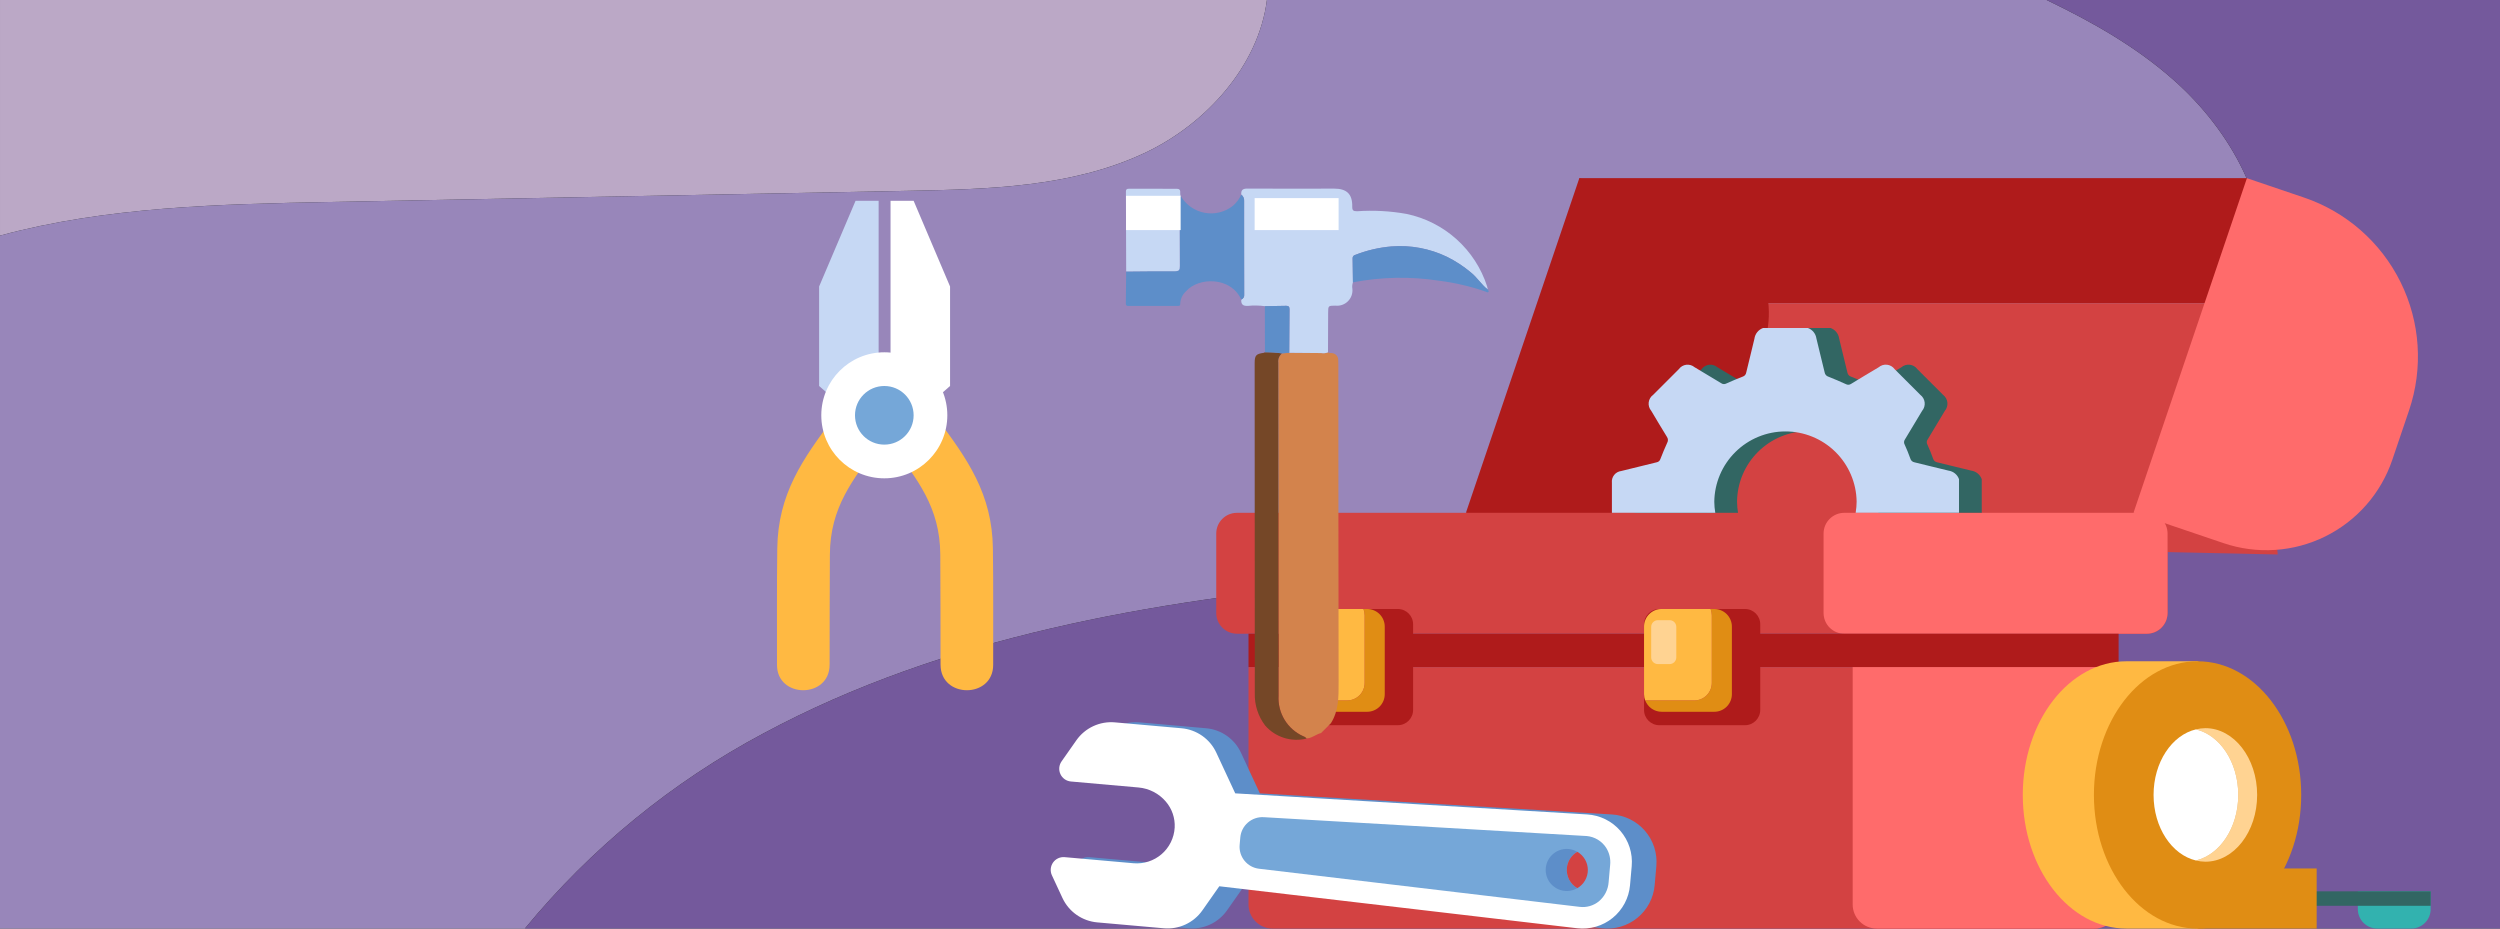 <svg fill="none" height="130" viewBox="0 0 350 130" width="350" xmlns="http://www.w3.org/2000/svg" xmlns:xlink="http://www.w3.org/1999/xlink"><rect x="0" y="0" width="350" height="130" fill="#333333" stroke="none"/><clipPath id="a"><path d="m0 0h350v130h-350z"/></clipPath><g clip-path="url(#a)"><path d="m127.214 26.714c11.23-.217 22.843-.519 33.013-5.286 8.631-4.045 15.973-12.228 17.14-21.428h-177.367v32.984c14.874-4.037 30.724-4.408 46.24-4.707z" fill="#bba8c6"/><path d="m106.907 102.663c25.344-13.619 54.416-18.511 83.059-21.222s57.6-3.465 85.7-9.662c9.195-2.028 18.436-4.713 26.243-9.977s14.071-13.486 15.013-22.855c1.05-10.439-4.65-20.643-12.48-27.627-5.298-4.725-11.492-8.235-17.918-11.32h-109.157c-1.171 9.2-8.509 17.383-17.14 21.429-10.17 4.767-21.783 5.069-33.013 5.286l-80.974 1.562c-15.516.3-31.366.67-46.24 4.707v97.016h73.482c9.237-11.22 20.595-20.509 33.425-27.337z" fill="#9886ba"/><path d="m350 0h-63.476c6.427 3.085 12.62 6.595 17.919 11.321 7.83 6.983 13.53 17.187 12.48 27.627-.942 9.368-7.206 17.591-15.013 22.855s-17.049 7.949-26.243 9.977c-28.1 6.2-57.057 6.951-85.7 9.662s-57.715 7.6-83.059 21.222c-12.83 6.827-24.188 16.116-33.426 27.336h276.518z" fill="#74599c"/><path d="m221.105 24.943h93.463l1.433 17.513h-93.084z" fill="#af1b1b"/><path d="m226.351 75.636-3.434-33.18h93.084l2.877 35.172z" fill="#d34242"/><path d="m227.191 79.212-21.956-7.441 15.869-46.824 17.142 5.81c3.475 1.178 6.34 3.688 7.965 6.978 1.624 3.29 1.875 7.091.697 10.566l-8.62 25.434c-.744 2.198-2.332 4.01-4.413 5.037-2.081 1.028-4.484 1.186-6.682.441z" fill="#af1b1b"/><path d="m173.176 88.72h127.381c1.603 0 2.902-1.299 2.902-2.902v-11.121c0-1.603-1.299-2.902-2.902-2.902h-127.381c-1.603 0-2.902 1.299-2.902 2.902v11.121c0 1.603 1.299 2.902 2.902 2.902z" fill="#d34242"/><path d="m258.202 88.72h42.354c1.603 0 2.902-1.299 2.902-2.902v-11.121c0-1.603-1.299-2.902-2.902-2.902h-42.354c-1.603 0-2.902 1.299-2.902 2.902v11.121c0 1.603 1.299 2.902 2.902 2.902z" fill="#ff6b6b"/><path d="m174.79 93.394h121.814v-4.673h-121.814z" fill="#af1b1b"/><path d="m293.229 130h-115.063c-.895 0-1.754-.356-2.386-.989-.633-.632-.989-1.491-.989-2.386v-33.231h121.813v33.231c0 .895-.356 1.754-.989 2.386-.632.633-1.491.989-2.386.989z" fill="#d34242"/><path d="m293.229 130h-30.48c-.895 0-1.754-.356-2.386-.989-.633-.632-.989-1.491-.989-2.386v-33.231h37.23v33.231c0 .895-.356 1.754-.989 2.386-.632.633-1.491.989-2.386.989z" fill="#ff6b6b"/><path d="m244.298 85.259h-11.995c-1.18 0-2.137.957-2.137 2.137v11.995c0 1.18.957 2.137 2.137 2.137h11.995c1.18 0 2.137-.957 2.137-2.137v-11.995c0-1.18-.957-2.137-2.137-2.137z" fill="#af1b1b"/><path d="m240 85.259h-.515c.11.28.167.578.169.879v9.462c0 .653-.26 1.28-.722 1.742s-1.089.722-1.742.722h-6.856c.177.466.492.868.903 1.151s.898.434 1.397.434h7.366c.653 0 1.28-.26 1.742-.722s.722-1.089.722-1.742v-9.462c0-.653-.26-1.28-.722-1.742s-1.089-.722-1.742-.722z" fill="#e08d14"/><path d="m239.654 95.6v-9.463c-.002-.301-.059-.599-.169-.879h-6.855c-.654 0-1.28.26-1.742.722s-.722 1.089-.722 1.742v9.465c.002.301.059.599.169.879h6.856c.324-0.0.644-.064.943-.188.299-.124.571-.306.799-.535.229-.229.41-.501.534-.8s.187-.62.187-.943z" fill="#ffb942"/><path d="m233.742 86.824h-1.636c-.519 0-.94.421-.94.94v4.269c0 .519.421.94.94.94h1.636c.519 0 .94-.421.94-.94v-4.269c0-.519-.421-.94-.94-.94z" fill="#ffd392"/><path d="m195.697 85.259h-11.995c-1.18 0-2.137.957-2.137 2.137v11.995c0 1.18.957 2.137 2.137 2.137h11.995c1.18 0 2.137-.957 2.137-2.137v-11.995c0-1.18-.957-2.137-2.137-2.137z" fill="#af1b1b"/><path d="m191.4 85.259h-.515c.11.28.167.578.169.879v9.462c0 .653-.26 1.28-.722 1.742s-1.089.722-1.742.722h-6.856c.177.466.492.868.903 1.151s.898.434 1.397.434h7.366c.653 0 1.28-.26 1.742-.722s.722-1.089.722-1.742v-9.462c0-.653-.26-1.28-.722-1.742s-1.089-.722-1.742-.722z" fill="#e08d14"/><path d="m191.053 95.6v-9.463c-.002-.301-.059-.599-.169-.879h-6.856c-.654 0-1.28.26-1.742.722s-.722 1.089-.722 1.742v9.465c.002.301.059.599.169.879h6.856c.324 0 .644-.064.943-.188.299-.124.571-.306.8-.535s.41-.501.534-.8c.124-.299.187-.62.187-.944z" fill="#ffb942"/><path d="m185.141 86.824h-1.636c-.519 0-.94.421-.94.94v4.269c0 .519.421.94.94.94h1.636c.519 0 .94-.421.94-.94v-4.269c0-.519-.421-.94-.94-.94z" fill="#ffd392"/><path d="m311.306 76.043-12.608-4.273 15.869-46.824 7.989 2.708c5.903 2.001 10.769 6.264 13.528 11.852 2.76 5.588 3.186 12.044 1.185 17.947l-2.349 6.932c-.785 2.316-2.018 4.455-3.63 6.294-1.611 1.839-3.57 3.343-5.762 4.426-2.193 1.083-4.578 1.723-7.018 1.883-2.44.161-4.888-.16-7.204-.946z" fill="#ff6b6b"/><path d="m337.569 130h-4.745c-.724 0-1.418-.288-1.93-.799-.512-.512-.799-1.206-.799-1.93v-2.483h10.199v2.483c0 .723-.287 1.417-.798 1.928-.511.512-1.204.8-1.927.801z" fill="#32b2af"/><path d="m318.877 126.812h21.421v-2.025h-21.421z" fill="#326663"/><path d="m297.7 92.58h10.142l-3.742 1.938c4.8 3.052 8.108 9.406 8.108 16.771s-3.309 13.719-8.108 16.771l3.742 1.94h-10.142c-8.014 0-14.511-8.377-14.511-18.71s6.498-18.71 14.511-18.71z" fill="#ffb942"/><path d="m307.658 130c8.014 0 14.511-8.377 14.511-18.71s-6.497-18.71-14.511-18.71-14.511 8.377-14.511 18.71 6.497 18.71 14.511 18.71z" fill="#e08d14"/><path d="m307.666 130h16.668v-8.412h-16.668z" fill="#e08d14"/><path d="m313.352 111.29c0-4.579-2.556-8.373-5.927-9.177.433-.109.877-.167 1.324-.172 4 0 7.251 4.186 7.251 9.349s-3.246 9.35-7.251 9.35c-.447-.005-.891-.063-1.324-.172 3.375-.805 5.927-4.6 5.927-9.178z" fill="#ffd392"/><path d="m301.5 111.29c0-4.579 2.556-8.373 5.927-9.177 3.371.8 5.927 4.6 5.927 9.177s-2.556 8.373-5.927 9.177c-3.372-.804-5.927-4.599-5.927-9.177z" fill="#fff"/><path d="m263.117 70.209c-.03-2.626-1.095-5.133-2.964-6.978s-4.39-2.877-7.016-2.873-5.144 1.044-7.007 2.895-2.92 4.361-2.942 6.987c.005.521.051 1.042.138 1.556h-14.471c0-1.4 0-2.8 0-4.2-.045-.391.066-.785.309-1.095.244-.31.6-.51.991-.558 1.655-.413 3.309-.825 4.968-1.221.122-.021.235-.075.327-.157.093-.082.16-.188.195-.307.3-.765.609-1.524.951-2.269.074-.126.11-.271.103-.417-.006-.146-.054-.287-.138-.407-.75-1.208-1.472-2.434-2.2-3.654-.138-.161-.24-.35-.302-.553-.061-.203-.079-.417-.053-.628s.095-.414.204-.596c.108-.182.253-.34.426-.464 1.195-1.2 2.392-2.397 3.59-3.59.122-.169.277-.31.456-.416s.378-.174.585-.199c.206-.025.416-.008.615.051.2.059.385.159.544.292 1.249.744 2.5 1.486 3.739 2.245.101.072.22.114.344.121s.247-.021.356-.081c.762-.343 1.533-.669 2.313-.969.125-.04.236-.113.32-.213.085-.1.141-.221.16-.35.374-1.583.783-3.157 1.15-4.742.044-.337.181-.656.395-.92.213-.265.496-.465.816-.58h6.264c.312.111.588.305.798.56s.347.564.395.892c.369 1.6.789 3.186 1.162 4.784.024.136.085.263.178.366.092.103.212.178.345.216.821.323 1.632.672 2.436 1.037.113.066.243.098.374.092.131-.005.257-.048.365-.123 1.277-.788 2.568-1.551 3.856-2.321.161-.138.348-.242.551-.304.203-.062.416-.081.626-.057.211.025.414.093.597.2.183.107.342.251.466.423 1.2 1.194 2.396 2.39 3.588 3.588.17.127.311.287.417.47.106.183.173.387.197.597.024.21.006.423-.055.626s-.163.391-.299.553c-.8 1.342-1.6 2.685-2.416 4.02-.071.101-.111.219-.117.342s.023.244.084.351c.294.645.561 1.3.8 1.97.036.134.11.255.213.347s.23.154.367.177c1.6.376 3.184.8 4.783 1.167.327.049.635.185.891.396.256.21.449.486.56.798v4.7h-14.47c.09-.522.137-1.05.142-1.579z" fill="#326663"/><path d="m259.928 70.209c-.041-2.618-1.111-5.115-2.978-6.951-1.868-1.836-4.383-2.862-7.001-2.858-2.619.004-5.131 1.039-6.992 2.88-1.862 1.841-2.924 4.342-2.957 6.96.005.521.051 1.042.138 1.556h-14.472c0-1.4 0-2.8 0-4.2-.045-.391.066-.785.309-1.095.244-.31.6-.51.991-.558 1.655-.413 3.309-.825 4.968-1.221.122-.021.235-.075.327-.157.093-.082.16-.188.195-.307.3-.765.609-1.524.951-2.269.074-.126.11-.271.103-.417-.006-.146-.054-.287-.138-.407-.75-1.208-1.472-2.434-2.2-3.654-.138-.161-.24-.35-.302-.553-.061-.203-.079-.417-.053-.628s.095-.414.204-.596c.108-.182.253-.34.426-.464 1.195-1.2 2.392-2.397 3.59-3.59.122-.169.277-.31.456-.416s.378-.174.585-.199c.206-.025.416-.008.615.051.2.059.385.159.544.292 1.249.744 2.5 1.486 3.739 2.245.101.072.22.114.344.121s.247-.021.356-.081c.762-.343 1.533-.669 2.313-.969.125-.04.236-.113.32-.213.085-.1.141-.221.16-.35.374-1.583.783-3.157 1.15-4.742.044-.337.181-.656.395-.92.213-.265.496-.465.816-.58h6.27c.312.111.588.305.798.56s.347.564.395.892c.369 1.6.789 3.186 1.162 4.784.024.136.085.263.178.366.092.103.212.178.345.216.821.323 1.632.672 2.436 1.037.113.066.243.098.374.092.131-.005.258-.048.365-.123 1.277-.788 2.568-1.551 3.856-2.321.161-.138.348-.242.551-.304.203-.062.416-.081.626-.057.211.025.414.093.597.2.183.107.342.251.466.423 1.2 1.194 2.396 2.39 3.588 3.588.17.127.312.287.417.47.106.183.173.387.197.597.024.21.006.423-.055.626s-.163.391-.299.553c-.8 1.342-1.6 2.685-2.416 4.02-.071.101-.111.219-.117.342s.023.244.084.351c.294.645.561 1.3.8 1.97.036.134.11.255.213.347s.23.154.367.177c1.6.376 3.184.8 4.783 1.167.327.049.635.185.891.396.256.21.449.486.56.798v4.7h-14.47c.088-.522.133-1.05.136-1.579z" fill="#c6d8f4"/><g fill="#5d8ec9"><path d="m152.494 120 9.637.853c.709.063 1.423-.017 2.1-.235.678-.219 1.304-.571 1.843-1.036.538-.465.978-1.034 1.293-1.672.314-.638.497-1.334.538-2.044.073-1.332-.373-2.641-1.246-3.651-.964-1.129-2.333-1.835-3.812-1.967l-9.47-.839c-.313-.028-.614-.137-.872-.318-.257-.181-.463-.426-.595-.711-.133-.286-.188-.601-.161-.914.028-.314.138-.614.319-.872l2.073-2.954c.6-.856 1.416-1.538 2.364-1.978.948-.441 1.995-.624 3.036-.531l9.322.825c1.041.092 2.039.457 2.894 1.057s1.537 1.415 1.977 2.362l2.648 5.694 49.277 2.953c.888.053 1.757.284 2.554.679s1.508.945 2.088 1.619c.581.674 1.021 1.458 1.294 2.305.272.847.372 1.74.294 2.626l-.237 2.681c-.078.886-.334 1.747-.751 2.533-.417.785-.987 1.48-1.677 2.041s-1.485.979-2.339 1.227c-.854.249-1.75.324-2.633.221l-50.1-5.879-2.368 3.374c-.6.856-1.416 1.538-2.364 1.978-.948.441-1.995.624-3.036.531l-9.322-.825c-1.041-.092-2.039-.457-2.894-1.057s-1.537-1.415-1.977-2.362l-1.475-3.173c-.132-.285-.188-.599-.16-.912.027-.313.137-.614.317-.871s.424-.463.709-.596c.284-.133.599-.189.912-.162z"/><path d="m225.582 117.043c.55.048 1.082.221 1.555.507.473.285.875.674 1.175 1.138.452.719.649 1.569.558 2.413l-.212 2.4c-.036.52-.177 1.028-.415 1.492-.237.464-.567.875-.968 1.208-.373.299-.802.52-1.262.651-.46.13-.942.167-1.416.108l-44.884-5.336c-.799-.095-1.529-.497-2.035-1.122-.507-.625-.75-1.422-.678-2.223l.092-1.044c.071-.807.453-1.554 1.066-2.083.613-.53 1.409-.799 2.217-.751l45.1 2.633z"/><path d="m225.735 122.058c.144-1.623-1.055-3.055-2.678-3.198-1.623-.144-3.055 1.055-3.199 2.678s1.055 3.055 2.678 3.199c1.623.143 3.055-1.056 3.199-2.679z"/></g><path d="m149.045 120 9.637.853c.709.063 1.423-.017 2.1-.235.678-.219 1.304-.571 1.843-1.036.538-.465.978-1.034 1.293-1.672.314-.638.497-1.334.538-2.044.073-1.332-.373-2.641-1.246-3.651-.964-1.129-2.333-1.835-3.812-1.967l-9.47-.839c-.313-.028-.614-.137-.872-.318-.257-.181-.463-.426-.595-.711-.133-.286-.188-.601-.161-.914.028-.314.138-.614.319-.872l2.073-2.954c.6-.856 1.416-1.538 2.364-1.978.948-.441 1.995-.624 3.036-.531l9.322.825c1.041.092 2.039.457 2.894 1.057s1.537 1.415 1.977 2.362l2.648 5.694 49.277 2.953c.888.053 1.757.284 2.554.679s1.508.945 2.088 1.619c.581.674 1.021 1.458 1.294 2.305.272.847.372 1.74.294 2.626l-.237 2.681c-.078.886-.334 1.747-.751 2.533-.417.785-.987 1.48-1.677 2.041s-1.485.979-2.339 1.227c-.854.249-1.75.324-2.633.221l-50.1-5.879-2.368 3.374c-.6.856-1.416 1.538-2.364 1.978-.948.441-1.995.624-3.036.531l-9.322-.825c-1.041-.092-2.039-.457-2.894-1.057s-1.537-1.415-1.977-2.362l-1.475-3.173c-.132-.285-.188-.599-.16-.912.027-.313.137-.614.317-.871s.424-.463.709-.596c.284-.133.599-.189.912-.162z" fill="#fff"/><path d="m222.133 117.043c.55.048 1.082.221 1.555.507.474.285.875.674 1.175 1.138.452.719.649 1.569.558 2.413l-.212 2.4c-.036.52-.177 1.028-.415 1.492-.237.464-.567.875-.968 1.208-.373.299-.802.52-1.262.651-.46.13-.942.167-1.416.108l-44.884-5.336c-.798-.095-1.527-.497-2.034-1.121-.506-.623-.75-1.42-.679-2.22l.092-1.044c.071-.807.453-1.554 1.066-2.083.613-.53 1.409-.799 2.217-.751l45.1 2.633z" fill="#75a7d8"/><path d="m219.607 118.859c.428.04.842.173 1.212.391-.448.258-.82.629-1.078 1.077-.259.447-.395.955-.394 1.471 0 .517.137 1.025.397 1.472.259.447.632.817 1.08 1.074-.401.233-.851.368-1.314.394s-.925-.058-1.35-.244c-.424-.186-.799-.47-1.093-.828-.295-.358-.5-.781-.601-1.233-.1-.453-.092-.923.023-1.372s.335-.864.641-1.213c.306-.348.689-.619 1.12-.791.43-.172.895-.239 1.357-.198z" fill="#5d8ec9"/><path d="m219.359 121.537c.042-.47.197-.924.451-1.322s.601-.729 1.01-.965c.448.257.821.627 1.08 1.074.26.447.397.955.397 1.472.001.516-.135 1.024-.394 1.471-.258.448-.63.819-1.078 1.077-.487-.279-.883-.692-1.143-1.19-.259-.497-.372-1.058-.323-1.617z" fill="#d34242"/><path d="m184.943 102.63c-.659.143-1.174.652-1.859.731l-.174.024.016.014c-.122-.153-.286-.267-.472-.328-1.083-.483-1.994-1.284-2.611-2.297s-.911-2.19-.843-3.374c-.007-12.456-.015-34.16-.036-46.616-.032-.245-.001-.494.09-.724.092-.23.241-.432.433-.587l1.011-.083c1.491.014 2.982.034 4.473.038.32.06.651.025.952-.1.169.134.376.075.565.108.23.022.444.126.603.294.158.168.25.387.259.618.018.237.024.476.017.714.01 11.75.008 32.747.037 44.5 0 1.978.034 3.935-1.08 5.688z" fill="#d3834c"/><path d="m185.921 49.328c-.301.125-.632.16-.952.1-1.491 0-2.982-.024-4.473-.038.012-2.037.025-4.074.039-6.111 0-.331-.14-.474-.469-.466-1 .022-1.991.035-2.986.052-.785-.11-1.581-.124-2.37-.043-.7.04-.977-.21-.931-.881.138-.053.254-.15.329-.278.075-.127.105-.276.085-.422-.019-4.366-.023-8.733-.012-13.1.016-.171-.013-.343-.083-.499-.07-.157-.179-.292-.317-.395-.06-.665.224-.854.9-.848 4.029.031 8.058.009 12.087.006 1.777 0 2.576.758 2.547 2.51-.009.554.149.659.676.658 2.314-.161 4.64-.035 6.923.375 2.61.544 5.03 1.77 7.012 3.554 1.983 1.783 3.457 4.06 4.274 6.598.039.143.069.289.087.437-.9-.687-1.472-1.678-2.363-2.391-1.022-.858-2.142-1.591-3.336-2.185-2.421-1.167-5.108-1.671-7.788-1.461-1.741.147-3.452.547-5.078 1.187-.106.022-.2.082-.265.167-.066.086-.098.192-.092.3.018 1.124.031 2.248.046 3.372-.1.286-.127.592-.077.891.034.322-.004.647-.112.952-.109.305-.284.581-.514.809s-.508.401-.813.506c-.306.105-.632.141-.953.103-1 .012-.993.012-1 1.019-.004 1.842-.011 3.683-.021 5.522z" fill="#c6d8f4"/><path d="m179.485 49.473c-.192.155-.341.358-.433.587-.091.23-.122.479-.09.724.022 12.456.03 34.16.036 46.616-.068 1.184.226 2.361.844 3.374.617 1.014 1.528 1.815 2.612 2.297.186.061.35.175.472.328-1.041.259-2.133.226-3.156-.095s-1.938-.918-2.644-1.725c-.99-1.298-1.504-2.897-1.454-4.529.006-12.314-.011-33.876-.019-46.191 0-1.105.18-1.308 1.267-1.461.062-.018.121-.043.176-.077.799-.013 1.598.038 2.389.152z" fill="#754727"/><path d="m173.777 27.248c.138.102.247.238.317.395.07.157.099.329.083.499-.009 4.366-.005 8.733.012 13.1.02.146-.01.295-.085.422s-.191.225-.329.278c-1.452-3.234-5.994-3.174-7.749-1.145-.24.219-.434.483-.57.778-.136.295-.211.614-.221.939.017.3-.139.313-.352.313-2.3 0-4.592 0-6.888.009-.272 0-.384-.066-.379-.361.025-1.491.032-2.983.045-4.474 2.269-.016 4.538-.056 6.806-.033.594.006.71-.178.7-.732-.029-3.027-.019-6.054-.017-9.081 0-.252-.073-.525.135-.742.355.614.839 1.144 1.417 1.554.579.41 1.239.691 1.936.823.697.132 1.415.112 2.103-.059.689-.171 1.332-.488 1.887-.93.488-.431.879-.96 1.149-1.553z" fill="#5d8ec9"/><path d="m165.291 27.412c-.208.217-.135.49-.135.742 0 3.027-.012 6.055.017 9.081.005.553-.11.738-.7.732-2.268-.023-4.537.017-6.806.033-.011-3.72-.025-7.44-.04-11.159 0-.305.094-.417.405-.416 2.25.007 4.5-.012 6.75.008.693.005.334.652.509.979z" fill="#c6d8f4"/><path d="m189.408 39.53c-.015-1.124-.027-2.248-.046-3.372-.006-.108.026-.214.092-.3.065-.086.159-.145.265-.167 1.627-.641 3.339-1.043 5.081-1.191 2.68-.213 5.369.289 7.792 1.455 1.194.594 2.314 1.327 3.336 2.185.892.713 1.467 1.7 2.363 2.391.078.108.174.262.091.351-.113.121-.272-.012-.4-.058-2.106-.73-4.281-1.239-6.492-1.521-4.01-.619-8.098-.542-12.082.227z" fill="#5d8ec9"/><path d="m179.485 49.473c-.792-.114-1.593-.165-2.393-.152-.004-2.152-.008-4.304-.013-6.456 1-.017 1.991-.03 2.986-.052.33-.007.472.136.469.466-.017 2.037-.03 4.074-.039 6.111z" fill="#5d8ec9"/><path d="m182.91 103.385.174-.024c-.009.014-.021.026-.035.035s-.03.015-.046.017c-.017.002-.034.001-.05-.004s-.03-.013-.043-.024z" fill="#8e6047"/><path d="m175.649 32.212h11.755v-4.477h-11.755z" fill="#fff"/><path d="m157.644 32.212h7.646v-4.8h-7.646z" fill="#fff"/><path d="m123.009 52.11v-24h-3.23l-5.103 12v13.929l2.083 1.821z" fill="#c6d8f4"/><path d="m116.147 93.076c.012-5.15 0-10.3.037-15.451.042-6.575 3.165-10.46 6.9-15.429 2.85-3.789-3.542-7.464-6.36-3.718-4.356 5.791-7.8 10.662-7.906 18.307-.074 5.428-.026 10.861-.039 16.29-.011 4.74 7.355 4.747 7.366 0z" fill="#ffb942"/><path d="m131.677 93.076c-.012-5.15 0-10.3-.037-15.451-.042-6.575-3.165-10.46-6.9-15.429-2.85-3.789 3.542-7.464 6.36-3.718 4.356 5.791 7.8 10.662 7.906 18.307.074 5.428.026 10.861.039 16.29.011 4.74-7.355 4.747-7.366 0z" fill="#ffb942"/><path d="m123.803 66.965c4.872 0 8.822-3.95 8.822-8.822 0-4.872-3.95-8.822-8.822-8.822s-8.822 3.95-8.822 8.822c0 4.872 3.95 8.822 8.822 8.822z" fill="#fff"/><path d="m123.803 62.247c2.267 0 4.104-1.837 4.104-4.104s-1.837-4.104-4.104-4.104-4.104 1.837-4.104 4.104 1.837 4.104 4.104 4.104z" fill="#75a7d8"/><path d="m124.676 52.11v-24h3.231l5.102 12v13.929l-2.083 1.821z" fill="#fff"/></g></svg>